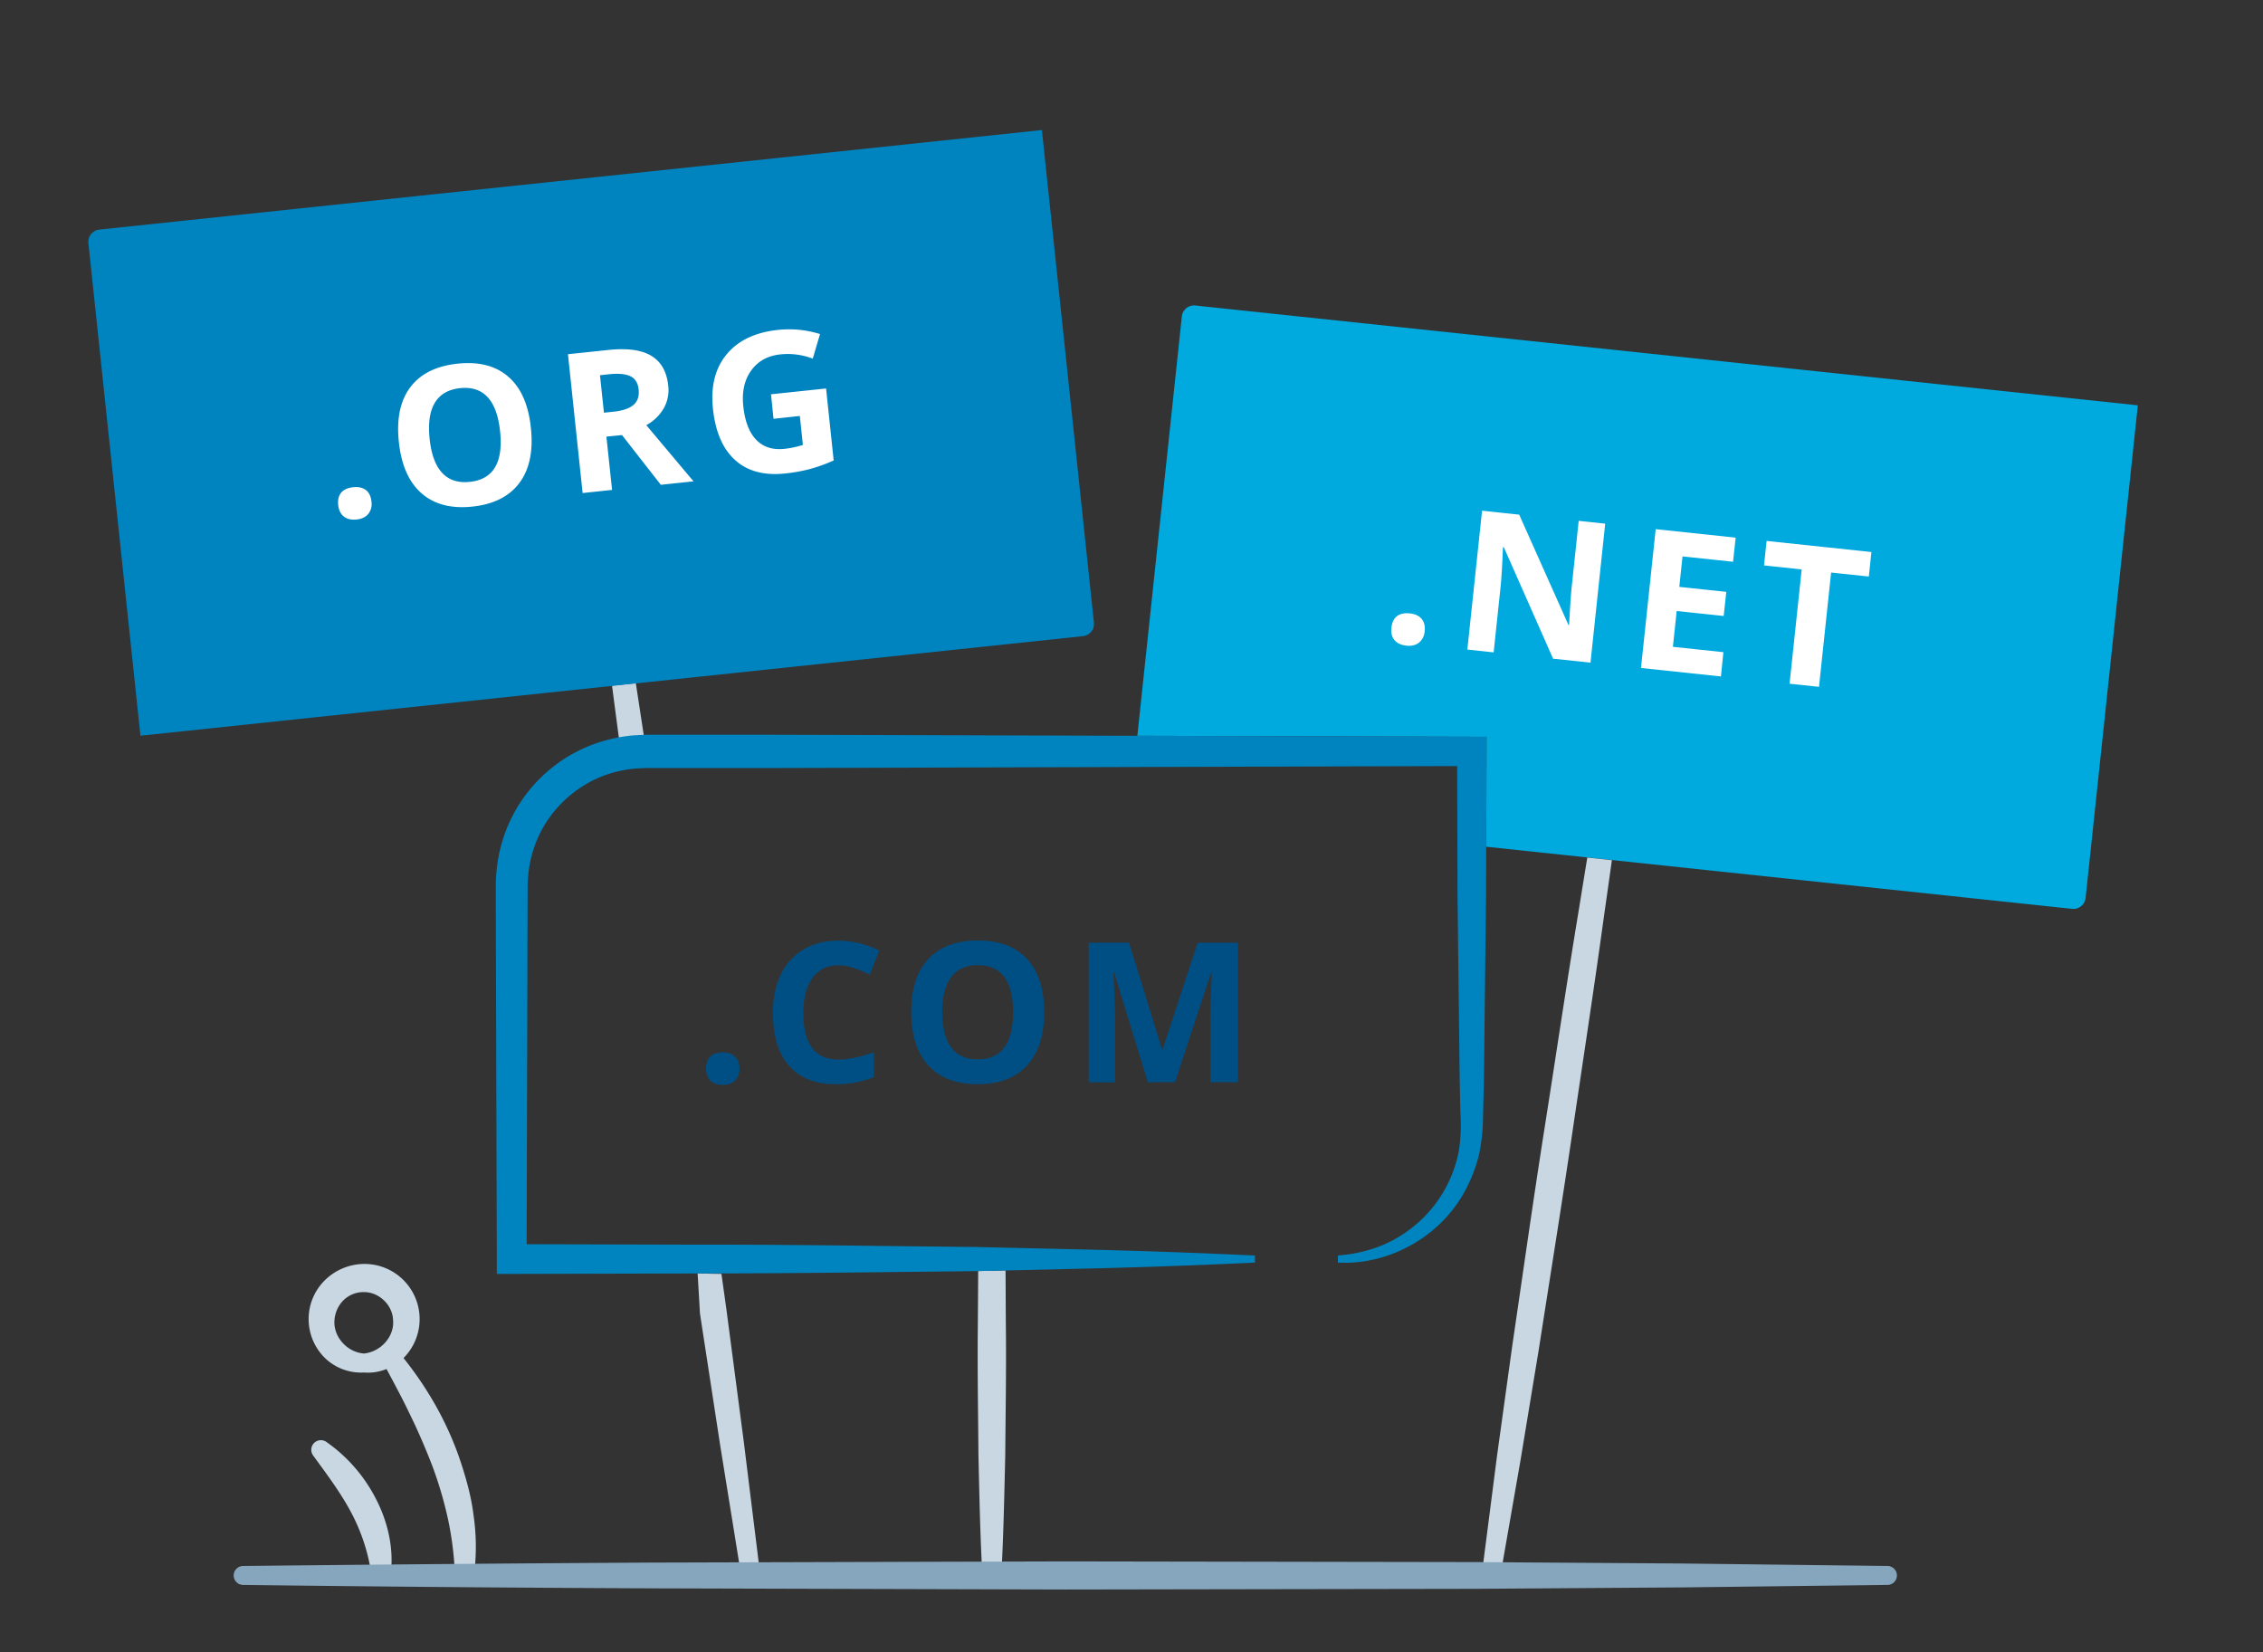 <svg xmlns="http://www.w3.org/2000/svg" viewBox="0 0 1600 1168"><rect x="0" y="0" width="1600" height="1168" fill="#333333" stroke="none"/><defs><style>.cls-1{fill:#00a9de}.cls-2{fill:#c8d7e2}.cls-3{fill:#0084c0}.cls-4{fill:#86a6bd}.cls-5{fill:#fff}.cls-6{fill:#004f84}.cls-7{fill:none}</style></defs><title>custom-domain</title><g id="custom-domain"><path class="cls-1" d="M845.17 216a8.7 8.7 0 0 0-9.58 7.73l-31.45 296.49 236.49.68H1051v10.31l-.19 67.45L1465 642.57a8.7 8.7 0 0 0 9.58-7.74l36.92-348.25z"/><path class="cls-2" d="M1116.15 644c-8.51 51.25-16.08 102.65-24.17 154s-15.3 102.77-22.87 154.16l-10.68 77.2-9.94 77.31a6.71 6.71 0 0 0 13.25 2l13.4-76.79 12.68-76.89c8-51.32 16.25-102.61 23.84-154s15.47-102.74 22.53-154.21q2.77-19.31 5.45-38.61l-17.38-1.85q-3.07 18.8-6.11 37.68zM432.72 484.79q3.64 27.94 7.4 55.88 9.12.06 18.23.25Q454 512 449.53 483M525.89 1019.45L513.62 926l-3.54-25.33c-6.47-.1-10.4-.17-16.84-.37l1.65 28.36 14.28 93.11 15 93a6.7 6.7 0 0 0 13.27-1.85z"/><path class="cls-3" d="M70.26 162.33l666.38-70.39 36.79 348.26a8.71 8.71 0 0 1-7.75 9.57L99.3 520.17 62.51 171.9a8.7 8.7 0 0 1 7.74-9.57z"/><path class="cls-2" d="M691.29 943.45c-.2 28.41.28 56.82.49 85.22.63 28.4 1.24 56.81 2.78 85.22a6.71 6.71 0 0 0 13.41 0c1.52-28.41 2.12-56.82 2.77-85.22.22-28.4.7-56.81.49-85.22-.16-15.08-.18-30.16-.28-45.25l-19.34.45c-.13 14.94-.15 29.87-.32 44.8z"/><path class="cls-3" d="M1040.64 520.9l-498.52-1.43h-85.7l-8.73.46a109.72 109.72 0 0 0-33.78 8.57 105.47 105.47 0 0 0-61.81 79.35 113.47 113.47 0 0 0-1.55 17.35v15.64l.71 249.27v10.58h10.53l131.37-.34c43.8 0 87.6-.41 131.37-.92l65.69-.73 65.69-1.51q65.69-1.4 131.37-4.51v-5q-65.68-3.07-131.37-4.51l-65.69-1.51-65.69-.73c-43.79-.54-87.59-1-131.37-.92l-120.81-.32.65-238.75.07-15.51a92 92 0 0 1 1.32-13.65 85.81 85.81 0 0 1 9-25.72 84.73 84.73 0 0 1 39.78-36.17 86.42 86.42 0 0 1 26.37-6.53l6.83-.33h85.68l488.2-1.4.27 92.85 1.22 103.22c.18 17.21.37 34.41.93 51.61a116.67 116.67 0 0 1-1.2 24.2 90.19 90.19 0 0 1-39 58.73c-13.52 9.25-29.85 14.18-46.55 15.41v5c35.42 2.07 72.17-17.84 89.75-50.46a107 107 0 0 0 10-25.75 133.25 133.25 0 0 0 2.86-27.16c.54-17.2.75-34.4.92-51.61l1.22-103.22.3-103.22v-10.3z"/><path class="cls-2" d="M262.69 1113.81a133.88 133.88 0 0 0-14.44-44.52c-7.35-13.87-17-26.69-26.83-40.2l-.06-.09a6.79 6.79 0 0 1 9.33-9.58 110.4 110.4 0 0 1 35.31 40.71c8.4 16.34 12.74 35.56 10.08 53.87a6.76 6.76 0 0 1-13.38 0zM334.81 1071.33c-1.72-14.28-5.8-28.09-10.39-41.55a231.15 231.15 0 0 0-17.84-38.56 251.12 251.12 0 0 0-21.28-31.05 39 39 0 0 0-27.91-66.54 40 40 0 0 0-28.09 11.92 38.56 38.56 0 0 0 .4 54.53l.63.61a36.75 36.75 0 0 0 27.06 9.7 34.87 34.87 0 0 0 15.9-2.47c5.72 10.74 11.46 21.33 16.59 32.18 5.87 12 11.1 24.19 15.85 36.51a281.13 281.13 0 0 1 11.1 37.82 231.27 231.27 0 0 1 4.81 39.06v.09a6.73 6.73 0 0 0 13.38.71 153.79 153.79 0 0 0-.21-42.96zm-98.35-137.7a22.23 22.23 0 0 1 6.47-14.41 20.33 20.33 0 0 1 14.41-5.69c10.64 0 20.35 9.1 20.58 20.1.93 10.92-8.21 22-20.58 23.34-12.43-1-21.68-12.27-20.87-23.33z"/><path class="cls-4" d="M171.92 1107.19q145.32-1.61 290.64-2.42l290.64-.83 290.64.49 145.31 1 145.31 1.75a6.7 6.7 0 1 1 0 13.4l-145.31 1.75-145.31 1-290.64.49-290.64-.82q-145.32-.6-290.64-2.42a6.7 6.7 0 0 1 0-13.4z"/><path class="cls-5" d="M983.76 443.85c.41-3.76 1.71-6.49 3.93-8.21s5.25-2.36 9.1-1.95 6.48 1.69 8.33 3.87 2.57 5.11 2.15 8.78a11.3 11.3 0 0 1-4 8q-3.42 2.73-8.92 2.15-5.65-.61-8.41-3.92t-2.18-8.72zM1124.52 468.49l-26.45-2.78-34.82-78.78-.61-.06q-.81 19.8-1.7 28.2l-4.89 46.18-18.6-2 10.41-98.17 26.25 2.78 34.83 78h.47q1-19.23 1.85-27.16l4.92-46.45 18.74 2zM1216.75 478.27l-56.53-6 10.41-98.14 56.53 6-1.85 17.05-35.72-3.79-2.28 21.55 33.23 3.52-1.85 17.05-33.23-3.51-2.68 25.31 35.71 3.79zM1286.08 485.61l-20.81-2.2 8.57-80.82-26.65-2.82 1.85-17.32 74.11 7.85-1.85 17.32-26.65-2.82zM239.13 357.13q-.58-5.64 2.12-8.84t8.49-3.81c3.7-.4 6.68.29 8.94 2s3.58 4.47 3.95 8.14a11.27 11.27 0 0 1-2.2 8.68q-2.76 3.39-8.27 4t-9-2.06q-3.43-2.65-4.03-8.11zM375.36 302.68q2.58 24.38-8.12 38.74T334 358.17q-22.56 2.38-36-9.43t-16-36.32q-2.6-24.5 8.16-38.71t33.38-16.59q22.62-2.4 36 9.36t15.82 36.2zm-71.61 7.55q1.74 16.45 8.87 24.11t19.54 6.35q24.9-2.62 21.41-35.72t-28.28-30.53q-12.42 1.31-17.84 10.33t-3.7 25.46zM428.75 308.71l4 37.67-20.82 2.2-10.37-98.15 28.6-3q20-2.11 30.37 4.16t11.94 21.1a26.17 26.17 0 0 1-3.14 15.91 31.67 31.67 0 0 1-12.38 12l33.39 39.72-23.13 2.44-27.43-35.16zM427 291.79l6.71-.71q9.87-1.05 14.22-4.83t3.61-10.83q-.74-7-5.85-9.43t-15.18-1.38l-6.31.67zM545.12 278.77l38.94-4.11 5.37 50.88a111.13 111.13 0 0 1-17.36 6.22 116.14 116.14 0 0 1-17 3q-22.2 2.35-35.31-9.47t-15.68-36.26q-2.52-23.76 9.67-38.49t36.3-17.29a73.33 73.33 0 0 1 29.73 2.93l-5.15 17.38a49.77 49.77 0 0 0-22.93-3Q538.26 252 531.08 262t-5.55 25.22q1.69 16 9.13 23.72t19.92 6.41a67.2 67.2 0 0 0 13.09-2.78l-2.17-20.47-18.6 2z"/><path class="cls-6" d="M499.21 755.55c0-3.79 1-6.64 3-8.58s5-2.91 8.84-2.91 6.63 1 8.68 3 3.07 4.82 3.07 8.51a11.25 11.25 0 0 1-3.11 8.4q-3.11 3.06-8.64 3.07t-8.78-3q-3.06-3.04-3.06-8.49zM592.77 682.5q-11.81 0-18.29 8.88T568 716.12q0 33 24.77 33 10.41 0 25.19-5.19v17.57a69.7 69.7 0 0 1-27.14 5.06q-21.54 0-32.94-13.06t-11.4-37.5q0-15.39 5.61-27a40.5 40.5 0 0 1 16.09-17.76q10.5-6.18 24.61-6.18a66.52 66.52 0 0 1 28.9 7l-6.76 17a111 111 0 0 0-11.1-4.62 33.36 33.36 0 0 0-11.06-1.94zM738.24 715.72q0 24.51-12.15 37.67t-34.83 13.16q-22.69 0-34.83-13.16t-12.15-37.8q0-24.65 12.18-37.64t34.94-13q22.74 0 34.8 13.1t12.04 37.67zm-72 0q0 16.54 6.29 24.9t18.73 8.38q25 0 25-33.31t-24.9-33.3q-12.49 0-18.84 8.4t-6.36 25zM811.54 765.2l-23.76-77.42h-.61q1.27 23.63 1.28 31.53v45.9h-18.69v-98.7h28.48L821.6 742h.4l24.78-75.47h28.48v98.67h-19.5v-46.71q0-3.3.1-7.63t.93-23h-.61l-25.45 77.34z"/></g><g id="clear_rectangle" data-name="clear rectangle"><path id="Layer_4" data-name="Layer 4" class="cls-7" d="M0 0h1600v1168H0z"/></g></svg>